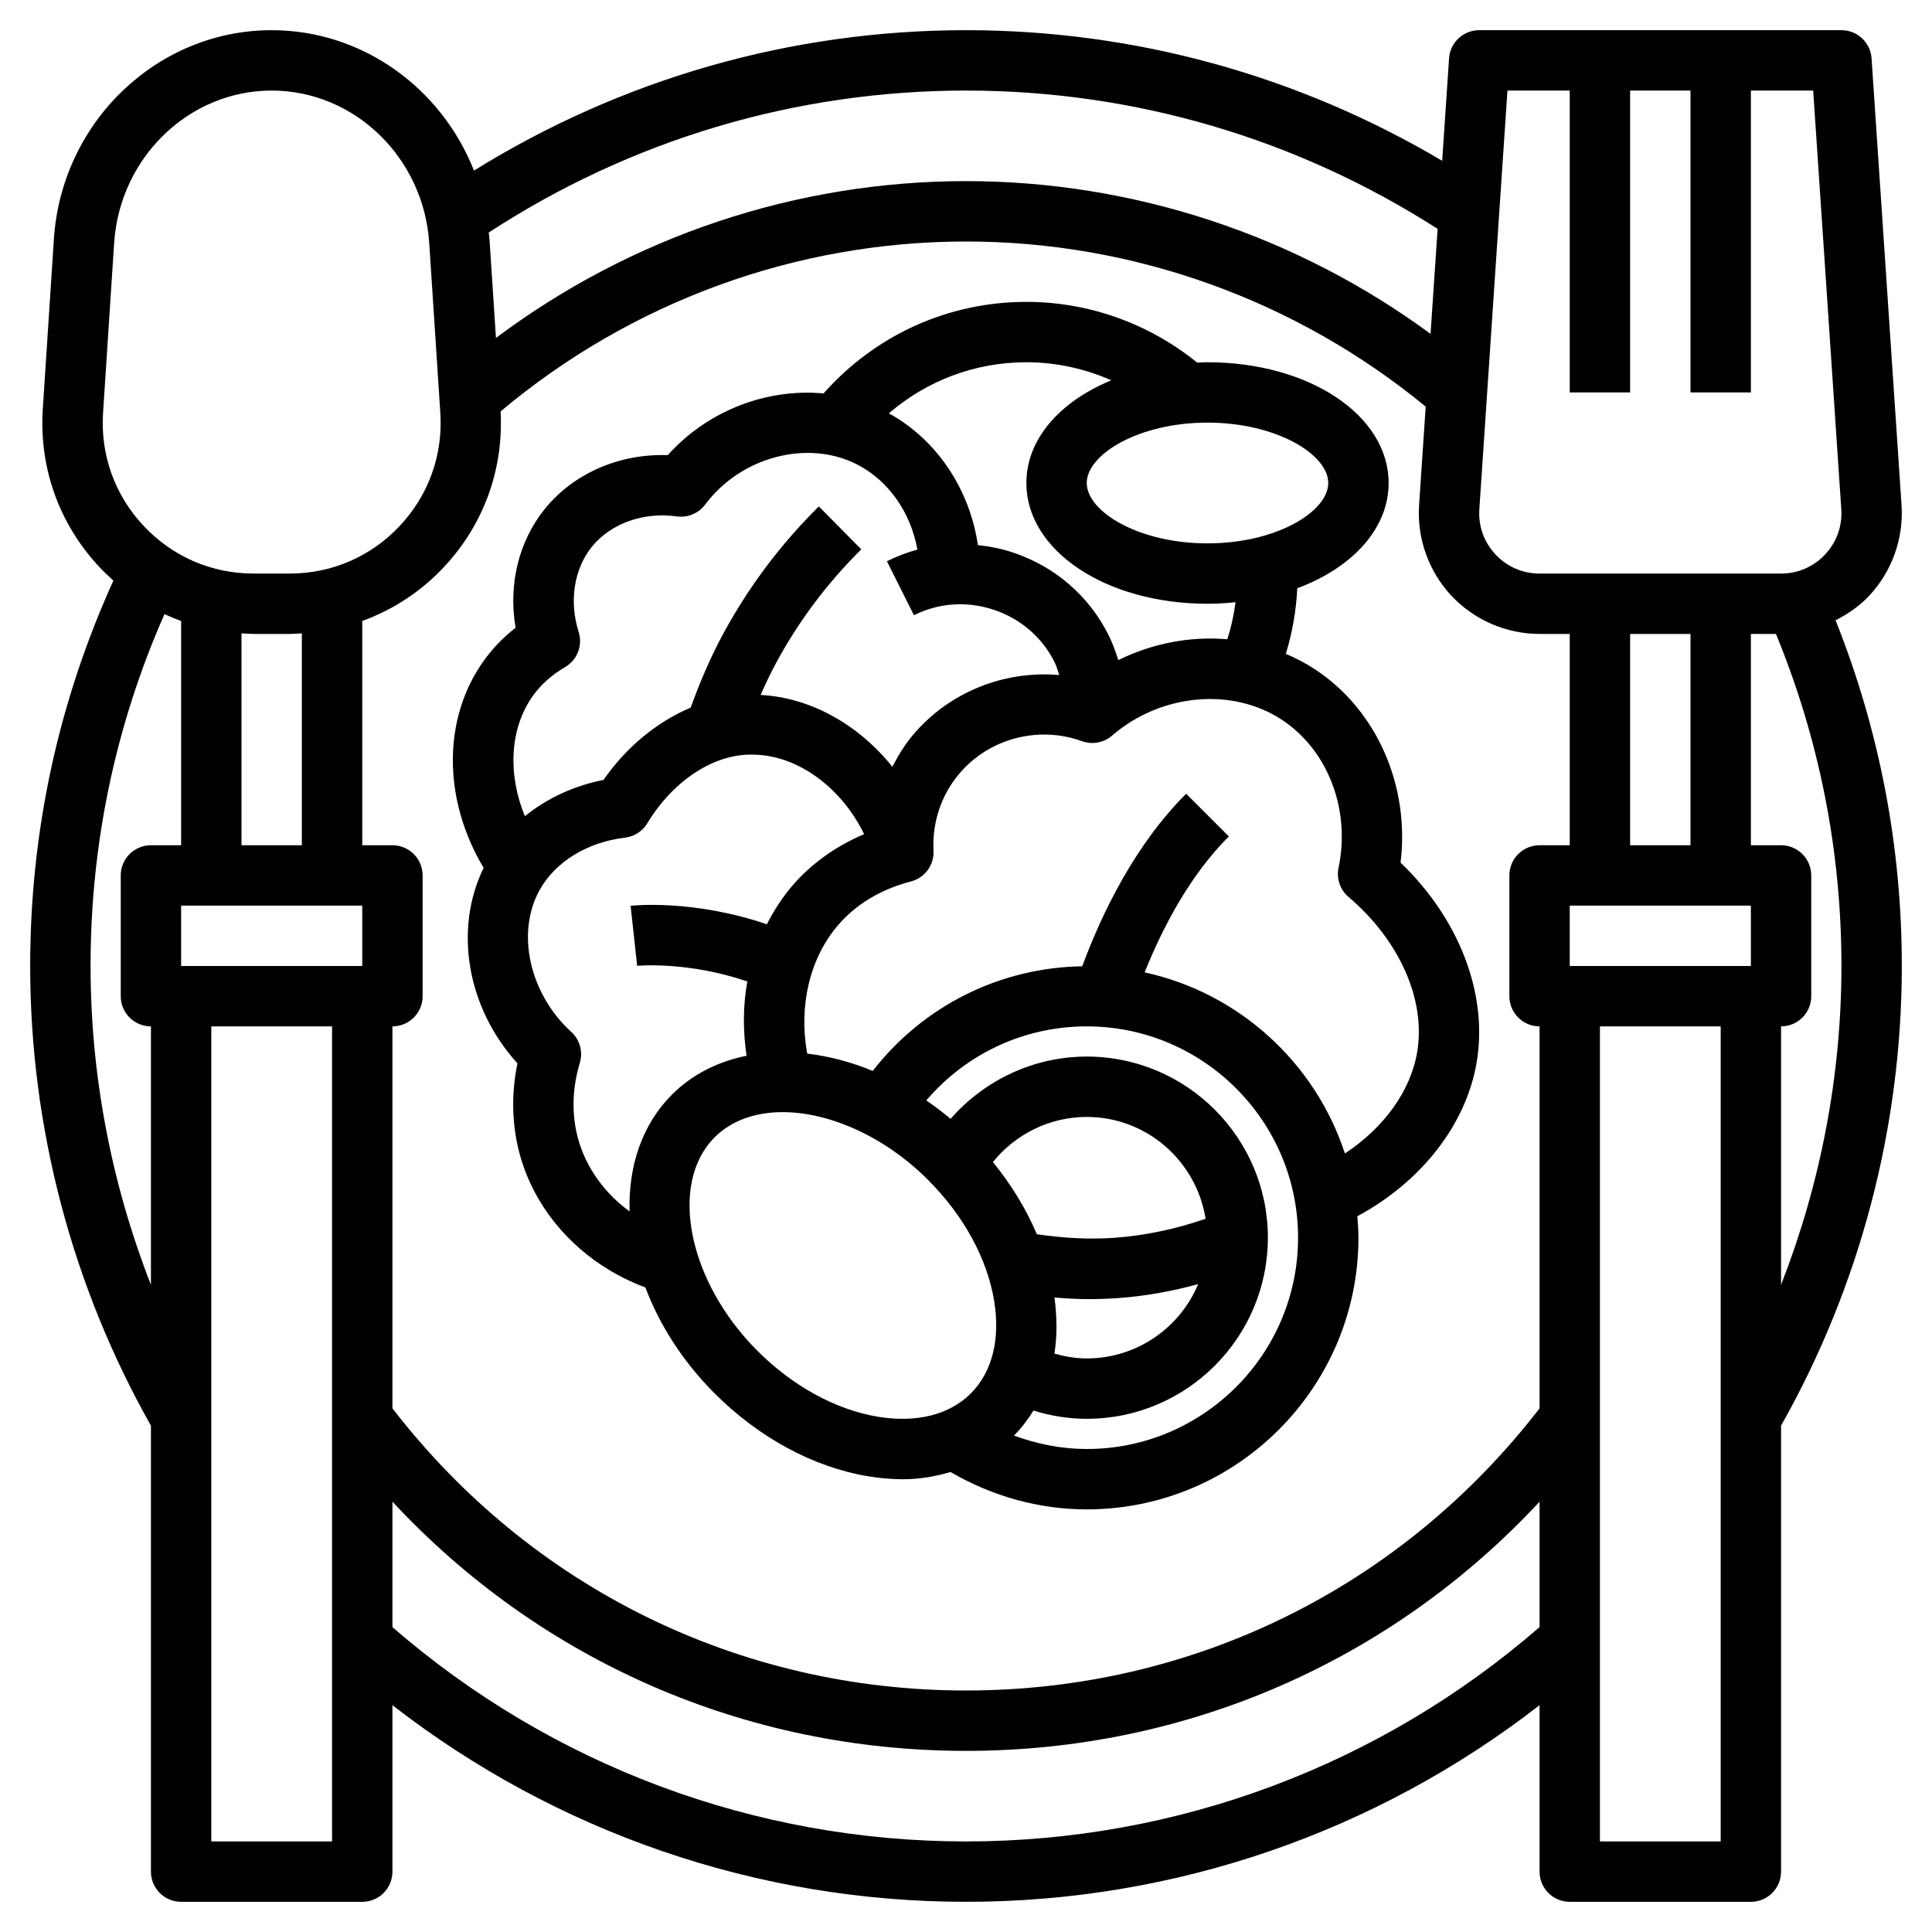 <svg id="Artboard_30" enable-background="new 0 0 64 64" height="512" viewBox="0 0 64 64" width="512" xmlns="http://www.w3.org/2000/svg"><g><path d="m5 62c0 .553.447 1 1 1h6c.553 0 1-.447 1-1v-5.514c5.42 4.211 12.085 6.514 19 6.514s13.579-2.304 19-6.514v5.514c0 .553.447 1 1 1h6c.553 0 1-.447 1-1v-14.774c2.613-4.626 4-9.882 4-15.226 0-3.964-.743-7.81-2.194-11.452.411-.209.795-.473 1.115-.815.753-.805 1.144-1.898 1.07-3l-.993-14.8c-.035-.525-.472-.933-.998-.933h-12c-.526 0-.963.408-.998.933l-.228 3.394c-4.768-2.826-10.183-4.327-15.774-4.327-5.805 0-11.405 1.616-16.299 4.651-1.078-2.732-3.69-4.651-6.701-4.651-3.793 0-6.962 3.04-7.215 6.921l-.367 5.624c-.127 1.953.54 3.814 1.878 5.242.147.157.303.304.461.445-1.822 4.018-2.757 8.307-2.757 12.768 0 5.346 1.387 10.601 4 15.227zm3.403-41h1.193c.136 0 .269-.013.403-.02v7.02h-1.999v-7.02c.134.007.268.02.403.02zm8.18-7.372c4.315-3.624 9.764-5.628 15.417-5.628 5.562 0 10.946 1.948 15.228 5.47l-.219 3.264c-.073 1.101.317 2.194 1.07 2.999.754.805 1.818 1.267 2.921 1.267h1v7h-1c-.553 0-1 .448-1 1v4c0 .553.447 1 1 1v12.654c-4.585 5.94-11.488 9.346-19 9.346-7.513 0-14.416-3.406-19-9.347v-12.653c.553 0 1-.447 1-1v-4c0-.552-.447-1-1-1h-1v-7.429c1.014-.37 1.939-.968 2.704-1.785 1.319-1.406 1.982-3.236 1.879-5.158zm35.417 18.372v-2h6v2zm2-4v-7h2v7zm-42 2v2h-6v-2zm-5 31v-27h4v27zm25 0c-7.001 0-13.727-2.522-19-7.099v-4.156c4.904 5.274 11.686 8.255 19 8.255s14.095-2.98 19-8.254v4.154c-5.273 4.578-11.999 7.1-19 7.1zm21 0v-27h4v27zm6-18.438v-8.562c.553 0 1-.447 1-1v-4c0-.552-.447-1-1-1h-1v-7h.831c1.434 3.491 2.169 7.186 2.169 11 0 3.63-.692 7.213-2 10.562zm-7-39.562v10h2v-10h2v10h2v-10h2.064l.931 13.867c.037.559-.152 1.091-.535 1.5-.382.408-.9.633-1.46.633h-8c-.56 0-1.078-.225-1.46-.633-.383-.409-.572-.941-.535-1.5l.931-13.867zm-20 0c5.573 0 10.958 1.591 15.623 4.581l-.234 3.479c-4.444-3.267-9.834-5.06-15.389-5.06-5.639 0-11.092 1.84-15.571 5.195l-.214-3.274c-.005-.074-.018-.145-.025-.218 4.707-3.069 10.156-4.703 15.81-4.703zm-28.219 5.051c.185-2.832 2.477-5.051 5.219-5.051s5.034 2.219 5.219 5.051l.367 5.624c.091 1.395-.386 2.725-1.342 3.745-.955 1.018-2.251 1.58-3.647 1.58h-1.194c-1.396 0-2.692-.562-3.647-1.581-.956-1.02-1.433-2.35-1.342-3.745zm-.781 23.949c0-4.067.83-7.981 2.448-11.656.18.084.365.159.552.227v7.429h-1c-.553 0-1 .448-1 1v4c0 .553.447 1 1 1v8.562c-1.308-3.348-2-6.931-2-10.562z"/><path d="m17.142 35.226c-.214 1.025-.186 2.065.084 3.042.554 1.996 2.126 3.628 4.153 4.38.466 1.234 1.233 2.449 2.295 3.511 1.469 1.469 3.272 2.442 5.078 2.744.396.065.782.099 1.157.099.56 0 1.082-.095 1.58-.239 1.37.797 2.912 1.237 4.511 1.237 4.963 0 9-4.037 9-9 0-.24-.017-.476-.036-.711 2.121-1.14 3.616-3.046 3.957-5.127.371-2.253-.591-4.732-2.526-6.587.313-2.543-.787-5.065-2.848-6.412-.305-.199-.625-.364-.953-.504.218-.703.342-1.43.381-2.172 1.819-.68 3.025-1.971 3.025-3.487 0-2.243-2.636-4-6-4-.116 0-.229.007-.344.011-1.599-1.295-3.588-2.011-5.656-2.011-2.599 0-5.01 1.105-6.719 3.033-1.876-.174-3.828.56-5.161 2.044-1.6-.055-3.119.603-4.071 1.78-.871 1.079-1.214 2.509-.969 3.938-.414.321-.771.693-1.068 1.112-1.366 1.927-1.332 4.603.009 6.842-.999 2.045-.547 4.644 1.121 6.477zm2.011 2.507c-.222-.8-.203-1.672.054-2.522.111-.369.001-.769-.283-1.028-1.385-1.263-1.836-3.282-1.05-4.697.522-.939 1.581-1.59 2.832-1.738.307-.037.578-.212.738-.477.845-1.401 2.217-2.328 3.539-2.271 1.462.024 2.904 1.11 3.642 2.632-.938.4-1.742.968-2.384 1.716-.333.389-.607.818-.838 1.27-2.42-.827-4.42-.624-4.513-.612l.217 1.988c.021-.002 1.669-.157 3.649.518-.144.792-.149 1.624-.025 2.461-.943.192-1.796.611-2.471 1.287-.996.997-1.448 2.376-1.404 3.871-.826-.604-1.438-1.443-1.703-2.398zm9.928 9.198c-1.398-.233-2.816-1.01-3.993-2.186-2.299-2.3-2.946-5.538-1.414-7.071.564-.563 1.359-.833 2.253-.833 1.536 0 3.365.794 4.818 2.247 1.176 1.177 1.952 2.595 2.186 3.993.212 1.275-.062 2.368-.771 3.078s-1.802.983-3.079.772zm5.849-3.95c.376.031.753.054 1.13.054.338 0 .676-.012 1.013-.037.887-.065 1.761-.226 2.618-.459-.604 1.443-2.03 2.461-3.691 2.461-.369 0-.724-.063-1.071-.16.092-.584.089-1.209.001-1.859zm1.997-1.978c-.861.061-1.725.008-2.579-.117-.354-.836-.847-1.644-1.457-2.392.753-.932 1.89-1.494 3.109-1.494 1.991 0 3.633 1.466 3.937 3.373-.974.338-1.983.554-3.01.63zm-.927 6.997c-.833 0-1.643-.163-2.411-.445.25-.252.462-.531.646-.828.569.175 1.157.273 1.765.273 3.309 0 6-2.691 6-6s-2.691-6-6-6c-1.749 0-3.383.774-4.51 2.063-.262-.221-.531-.421-.805-.61 1.321-1.548 3.242-2.453 5.315-2.453 3.859 0 7 3.141 7 7s-3.141 7-7 7zm8.341-19.253c-.075.358.052.729.331.966 1.688 1.436 2.56 3.399 2.276 5.125-.214 1.301-1.104 2.52-2.396 3.373-.983-3.006-3.505-5.317-6.634-6 .596-1.487 1.492-3.207 2.789-4.504l-1.414-1.414c-1.69 1.689-2.78 3.93-3.443 5.716-2.747.045-5.271 1.321-6.94 3.467-.723-.3-1.455-.49-2.17-.574-.288-1.574.08-3.157 1.019-4.251.602-.701 1.416-1.19 2.42-1.453.458-.12.769-.544.745-1.018-.047-.932.252-1.833.843-2.539.984-1.175 2.621-1.614 4.078-1.088.34.122.72.053.993-.185 1.605-1.387 3.965-1.61 5.615-.532 1.533 1.003 2.292 2.976 1.888 4.911zm-.341-12.747c0 .944-1.711 2-4 2s-4-1.056-4-2 1.711-2 4-2 4 1.056 4 2zm-7.186-3.402c-1.699.698-2.814 1.946-2.814 3.402 0 2.243 2.636 4 6 4 .318 0 .626-.02.929-.051-.056.417-.143.829-.274 1.228-1.219-.107-2.471.13-3.611.69-.087-.284-.189-.563-.322-.829-.649-1.3-1.774-2.271-3.167-2.736-.382-.127-.771-.203-1.161-.245-.273-1.857-1.362-3.49-2.949-4.365 1.257-1.083 2.854-1.692 4.555-1.692.98 0 1.935.211 2.814.598zm-19.171 10.466c.272-.384.634-.708 1.073-.963.406-.235.595-.721.452-1.169-.321-1.007-.153-2.086.437-2.818.628-.775 1.71-1.163 2.817-1.007.357.048.721-.101.939-.394 1.175-1.576 3.379-2.163 5.015-1.335 1.059.535 1.793 1.599 2.014 2.828-.345.094-.683.222-1.01.385l.895 1.789c.823-.412 1.764-.475 2.648-.18s1.599.911 2.011 1.734c.069.138.105.284.154.428-1.82-.159-3.653.561-4.854 1.996-.269.321-.484.675-.673 1.042-1.115-1.388-2.697-2.292-4.365-2.379.16-.359.326-.715.512-1.059.746-1.382 1.696-2.649 2.823-3.764l-1.406-1.422c-1.269 1.254-2.337 2.68-3.177 4.236-.419.777-.768 1.595-1.068 2.429-1.107.468-2.124 1.293-2.888 2.395-.986.193-1.878.614-2.605 1.202-.571-1.385-.505-2.9.256-3.974z"/></g></svg>